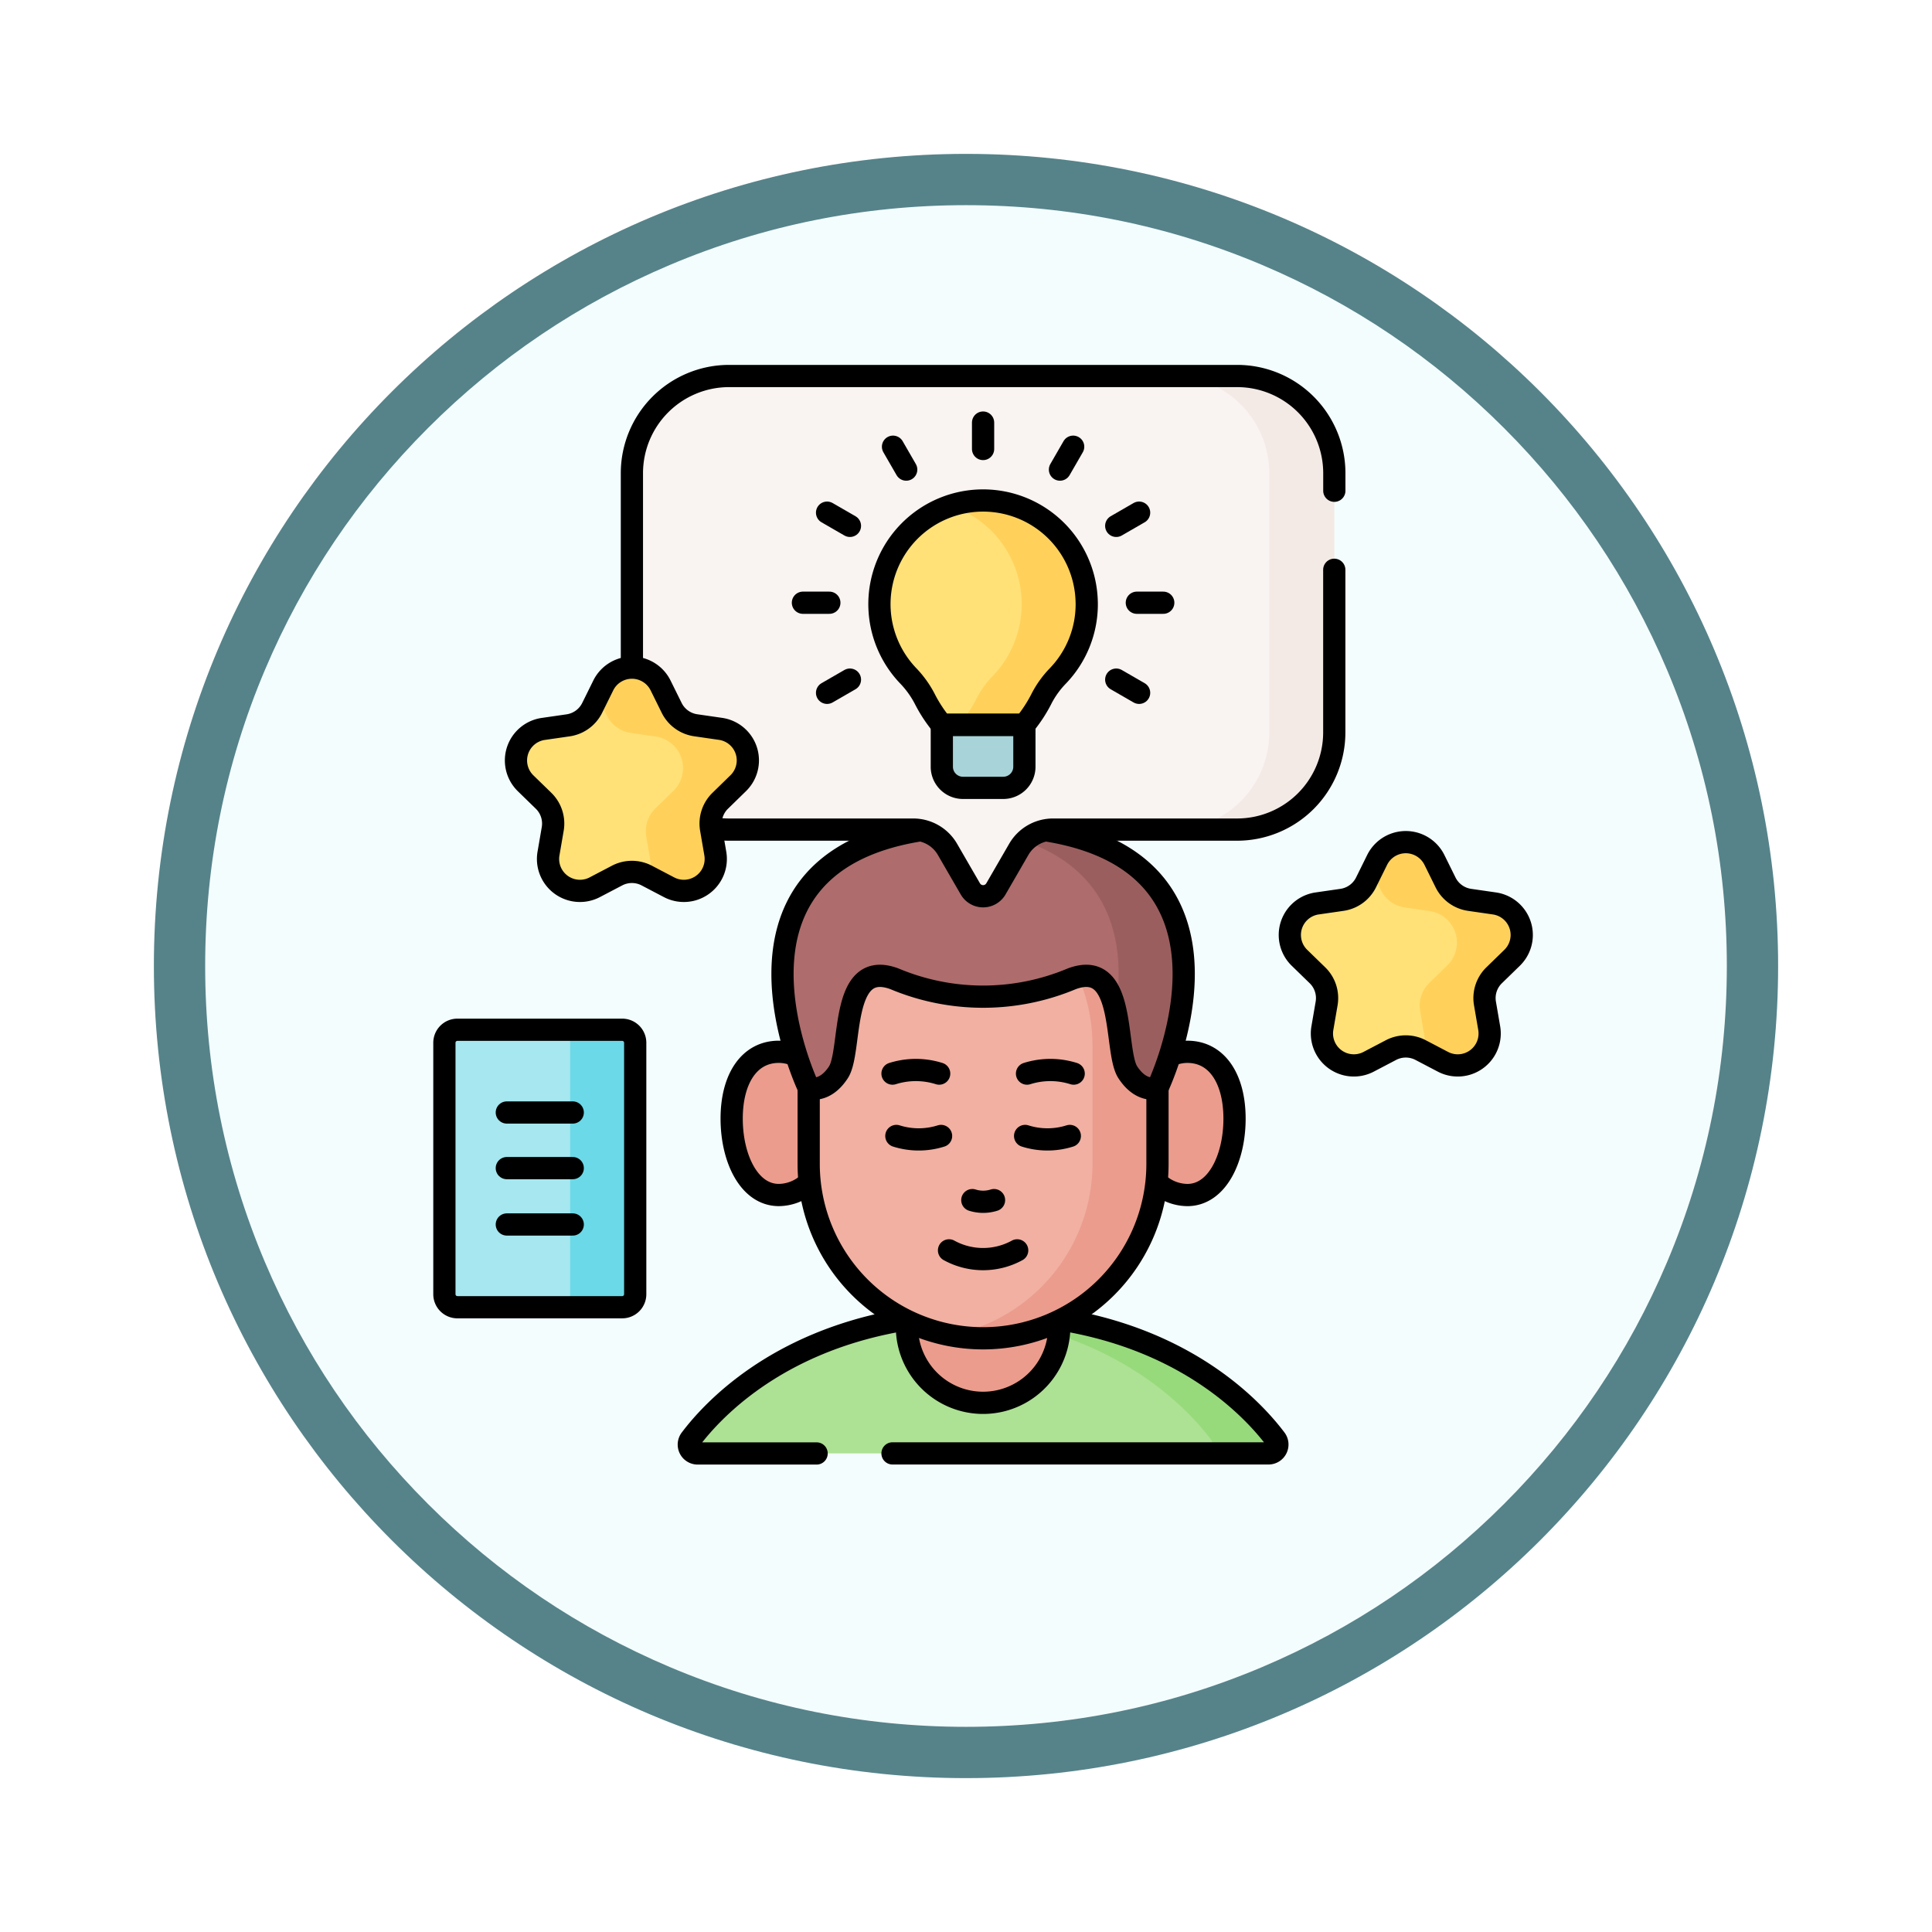 <svg xmlns="http://www.w3.org/2000/svg" xmlns:xlink="http://www.w3.org/1999/xlink" width="113" height="113" viewBox="0 0 113 113">
  <defs>
    <filter id="Trazado_982547" x="0" y="0" width="113" height="113" filterUnits="userSpaceOnUse">
      <feOffset dy="3" input="SourceAlpha"/>
      <feGaussianBlur stdDeviation="3" result="blur"/>
      <feFlood flood-opacity="0.161"/>
      <feComposite operator="in" in2="blur"/>
      <feComposite in="SourceGraphic"/>
    </filter>
  </defs>
  <g id="Grupo_1175415" data-name="Grupo 1175415" transform="translate(-271.5 -2607.015)">
    <g id="Grupo_1173988" data-name="Grupo 1173988" transform="translate(280.5 2613.015)">
      <g id="Grupo_1172010" data-name="Grupo 1172010">
        <g id="Grupo_1171046" data-name="Grupo 1171046">
          <g id="Grupo_1148525" data-name="Grupo 1148525">
            <g transform="matrix(1, 0, 0, 1, -9, -6)" filter="url(#Trazado_982547)">
              <g id="Trazado_982547-2" data-name="Trazado 982547" transform="translate(9 6)" fill="#f4fdfe">
                <path d="M 47.5 93.5 C 41.289 93.5 35.265 92.284 29.595 89.886 C 24.118 87.569 19.198 84.252 14.973 80.027 C 10.748 75.802 7.431 70.882 5.114 65.405 C 2.716 59.735 1.5 53.711 1.5 47.5 C 1.5 41.289 2.716 35.265 5.114 29.595 C 7.431 24.118 10.748 19.198 14.973 14.973 C 19.198 10.748 24.118 7.431 29.595 5.114 C 35.265 2.716 41.289 1.5 47.5 1.5 C 53.711 1.5 59.735 2.716 65.405 5.114 C 70.882 7.431 75.802 10.748 80.027 14.973 C 84.252 19.198 87.569 24.118 89.886 29.595 C 92.284 35.265 93.5 41.289 93.5 47.5 C 93.5 53.711 92.284 59.735 89.886 65.405 C 87.569 70.882 84.252 75.802 80.027 80.027 C 75.802 84.252 70.882 87.569 65.405 89.886 C 59.735 92.284 53.711 93.5 47.5 93.5 Z" stroke="none"/>
                <path d="M 47.5 3 C 41.491 3 35.664 4.176 30.18 6.496 C 24.881 8.737 20.122 11.946 16.034 16.034 C 11.946 20.122 8.737 24.881 6.496 30.18 C 4.176 35.664 3 41.491 3 47.5 C 3 53.509 4.176 59.336 6.496 64.82 C 8.737 70.119 11.946 74.878 16.034 78.966 C 20.122 83.054 24.881 86.263 30.18 88.504 C 35.664 90.824 41.491 92 47.5 92 C 53.509 92 59.336 90.824 64.82 88.504 C 70.119 86.263 74.878 83.054 78.966 78.966 C 83.054 74.878 86.263 70.119 88.504 64.82 C 90.824 59.336 92 53.509 92 47.5 C 92 41.491 90.824 35.664 88.504 30.18 C 86.263 24.881 83.054 20.122 78.966 16.034 C 74.878 11.946 70.119 8.737 64.82 6.496 C 59.336 4.176 53.509 3 47.5 3 M 47.5 0 C 73.734 0 95 21.266 95 47.5 C 95 73.734 73.734 95 47.5 95 C 21.266 95 0 73.734 0 47.5 C 0 21.266 21.266 0 47.5 0 Z" stroke="none" fill="#56838a"/>
              </g>
            </g>
          </g>
        </g>
      </g>
    </g>
    <g id="thinking_8050270" transform="translate(289.992 2621.507)">
      <path id="Trazado_1034053" data-name="Trazado 1034053" d="M17.9,325.3H8.261a.761.761,0,0,1-.761-.761V309.832a.761.761,0,0,1,.761-.761H17.9a.761.761,0,0,1,.761.761V324.54A.761.761,0,0,1,17.9,325.3Z" transform="translate(0 -263.334)" fill="#a6e7f0"/>
      <path id="Trazado_1034054" data-name="Trazado 1034054" d="M63.3,309.071H59.5a.761.761,0,0,1,.761.761V324.54a.761.761,0,0,1-.761.761h3.8a.761.761,0,0,0,.761-.761V309.832A.761.761,0,0,0,63.3,309.071Z" transform="translate(-45.407 -263.334)" fill="#6bd9e7"/>
      <path id="Trazado_1034055" data-name="Trazado 1034055" d="M120.519,448.111a.519.519,0,0,1-.412-.833c1.576-2.083,6.605-7.355,17.137-7.355s15.561,5.272,17.137,7.355a.519.519,0,0,1-.412.833Z" transform="translate(-98.236 -377.596)" fill="#ade194"/>
      <path id="Trazado_1034056" data-name="Trazado 1034056" d="M260.032,447.275c-1.333-1.766-5.145-5.824-12.681-7.018a28.1,28.1,0,0,0-4.426-.337c-.655,0-1.286.021-1.9.06q1.328.084,2.528.277c7.536,1.194,11.348,5.252,12.682,7.018a.519.519,0,0,1-.412.833h3.8A.519.519,0,0,0,260.032,447.275Z" transform="translate(-203.916 -377.593)" fill="#97da7b"/>
      <path id="Trazado_1034057" data-name="Trazado 1034057" d="M229.771,440.695a4.455,4.455,0,1,1-8.911,0c0-.147.008-.293.022-.437a29.315,29.315,0,0,1,8.868,0C229.763,440.4,229.771,440.548,229.771,440.695Z" transform="translate(-186.308 -377.593)" fill="#eb9c8d"/>
      <path id="Trazado_1034058" data-name="Trazado 1034058" d="M145.933,323.428c0,2.313-1.415,4.189-3.16,4.189s-2.759-2.154-2.759-4.467,1.014-3.91,2.759-3.91S145.933,321.114,145.933,323.428Z" transform="translate(-115.712 -272.213)" fill="#eb9c8d"/>
      <path id="Trazado_1034059" data-name="Trazado 1034059" d="M325.3,323.428c0,2.313,1.415,4.189,3.16,4.189s2.759-2.154,2.759-4.467-1.014-3.91-2.759-3.91S325.3,321.114,325.3,323.428Z" transform="translate(-277.509 -272.213)" fill="#eb9c8d"/>
      <path id="Trazado_1034060" data-name="Trazado 1034060" d="M175.564,253.068v-6.94a10.2,10.2,0,0,1,10.2-10.2h0a10.2,10.2,0,0,1,10.2,10.2v6.9a10.218,10.218,0,0,1-10.218,10.218h0A10.179,10.179,0,0,1,175.564,253.068Z" transform="translate(-146.755 -199.467)" fill="#f1b0a2"/>
      <path id="Trazado_1034061" data-name="Trazado 1034061" d="M242.781,235.93h0a10.239,10.239,0,0,0-1.9.18,10.2,10.2,0,0,1,8.3,10.019v6.9a10.219,10.219,0,0,1-8.314,10.038,10.22,10.22,0,0,0,1.9.18h0A10.218,10.218,0,0,0,252.98,253.03v-6.9A10.2,10.2,0,0,0,242.781,235.93Z" transform="translate(-203.774 -199.467)" fill="#eb9c8d"/>
      <path id="Trazado_1034062" data-name="Trazado 1034062" d="M185.4,230.3s-.911.347-1.735-.91-.043-6.68-3.285-5.466a13.394,13.394,0,0,1-10.357,0c-3.242-1.214-2.462,4.208-3.285,5.466s-1.735.91-1.735.91-7.371-15.33,10.2-15.33S185.4,230.3,185.4,230.3Z" transform="translate(-136.19 -181.161)" fill="#ae6c6c"/>
      <g id="Grupo_1176307" data-name="Grupo 1176307" transform="translate(37.106 33.805)">
        <path id="Trazado_1034063" data-name="Trazado 1034063" d="M242.9,214.966q-1,0-1.9.065c9.491.679,10.335,6.523,9.648,10.778.295,1.345.314,2.96.717,3.576.824,1.257,1.735.91,1.735.91S260.471,214.966,242.9,214.966Z" transform="translate(-241 -214.966)" fill="#9b5e5e"/>
      </g>
      <path id="Trazado_1034064" data-name="Trazado 1034064" d="M135.08,13.188V28.347a5.686,5.686,0,0,1-5.684,5.688h-10.77a2.314,2.314,0,0,0-2,1.156L115.288,37.5a.864.864,0,0,1-1.5,0l-1.336-2.309a2.314,2.314,0,0,0-2-1.155H99.684A5.686,5.686,0,0,1,94,28.347V13.188A5.686,5.686,0,0,1,99.684,7.5H129.4A5.686,5.686,0,0,1,135.08,13.188Z" transform="translate(-75.533 0)" fill="#f9f3f1"/>
      <g id="Grupo_1176308" data-name="Grupo 1176308" transform="translate(50.06 7.5)">
        <path id="Trazado_1034065" data-name="Trazado 1034065" d="M346.973,7.5h-3.8a5.686,5.686,0,0,1,5.684,5.688V28.347a5.686,5.686,0,0,1-5.684,5.688h3.8a5.686,5.686,0,0,0,5.684-5.688V13.188A5.686,5.686,0,0,0,346.973,7.5Z" transform="translate(-343.169 -7.5)" fill="#f3eae6"/>
      </g>
      <path id="Trazado_1034066" data-name="Trazado 1034066" d="M220.312,70.881a6.043,6.043,0,0,1-1.709,4.331,5.572,5.572,0,0,0-.917,1.273,8.28,8.28,0,0,1-1.021,1.566h-4.83a8.238,8.238,0,0,1-1.008-1.542,5.791,5.791,0,0,0-.938-1.306,6.062,6.062,0,1,1,10.422-4.322Z" transform="translate(-175.243 -50.149)" fill="#ffe177"/>
      <path id="Trazado_1034067" data-name="Trazado 1034067" d="M243.112,64.935a6.069,6.069,0,0,0-2.141.3,6.061,6.061,0,0,1,2.454,9.976,5.572,5.572,0,0,0-.917,1.273,8.282,8.282,0,0,1-1.021,1.566h3.8a8.286,8.286,0,0,0,1.021-1.566,5.568,5.568,0,0,1,.917-1.273,6.062,6.062,0,0,0-4.116-10.277Z" transform="translate(-203.869 -50.149)" fill="#ffd15b"/>
      <path id="Trazado_1034068" data-name="Trazado 1034068" d="M236.952,168.42h4.83v2.451a1.236,1.236,0,0,1-1.235,1.235h-2.359a1.236,1.236,0,0,1-1.235-1.235V168.42Z" transform="translate(-200.359 -140.517)" fill="#a8d3d8"/>
      <path id="Trazado_1034069" data-name="Trazado 1034069" d="M48.958,143.053l.649,1.313a1.867,1.867,0,0,0,1.406,1.02l1.452.21a1.863,1.863,0,0,1,1.035,3.179L52.45,149.8a1.862,1.862,0,0,0-.537,1.65l.248,1.443a1.867,1.867,0,0,1-2.71,1.965l-1.3-.681a1.871,1.871,0,0,0-1.738,0l-1.3.681a1.867,1.867,0,0,1-2.71-1.965l.248-1.443a1.862,1.862,0,0,0-.537-1.65l-1.05-1.022A1.863,1.863,0,0,1,42.1,145.6l1.452-.21a1.867,1.867,0,0,0,1.406-1.02l.649-1.313A1.87,1.87,0,0,1,48.958,143.053Z" transform="translate(-28.815 -117.458)" fill="#ffe177"/>
      <g id="Grupo_1176309" data-name="Grupo 1176309" transform="translate(16.462 24.555)">
        <path id="Trazado_1034070" data-name="Trazado 1034070" d="M85.37,145.6l-1.452-.21a1.867,1.867,0,0,1-1.406-1.02l-.649-1.313a1.869,1.869,0,0,0-3.35,0l-.331.669.539,1.09a1.867,1.867,0,0,0,1.406,1.02l1.452.21a1.863,1.863,0,0,1,1.035,3.179l-1.05,1.022a1.862,1.862,0,0,0-.537,1.65l.248,1.443a1.849,1.849,0,0,1-.069.916l1.149.6a1.867,1.867,0,0,0,2.71-1.965l-.248-1.443a1.862,1.862,0,0,1,.537-1.65l1.05-1.022A1.863,1.863,0,0,0,85.37,145.6Z" transform="translate(-78.182 -142.014)" fill="#ffd15b"/>
      </g>
      <path id="Trazado_1034071" data-name="Trazado 1034071" d="M405.958,223.595l.649,1.313a1.868,1.868,0,0,0,1.406,1.02l1.452.21a1.863,1.863,0,0,1,1.035,3.179l-1.05,1.022a1.862,1.862,0,0,0-.537,1.65l.248,1.443a1.867,1.867,0,0,1-2.71,1.965l-1.3-.681a1.871,1.871,0,0,0-1.738,0l-1.3.681a1.867,1.867,0,0,1-2.71-1.965l.248-1.443a1.862,1.862,0,0,0-.537-1.65l-1.051-1.022a1.863,1.863,0,0,1,1.035-3.179l1.452-.21a1.867,1.867,0,0,0,1.406-1.02l.649-1.313A1.869,1.869,0,0,1,405.958,223.595Z" transform="translate(-340.551 -187.789)" fill="#ffe177"/>
      <g id="Grupo_1176310" data-name="Grupo 1176310" transform="translate(61.726 34.767)">
        <path id="Trazado_1034072" data-name="Trazado 1034072" d="M442.37,226.139l-1.452-.21a1.867,1.867,0,0,1-1.406-1.02l-.649-1.313a1.869,1.869,0,0,0-3.35,0l-.331.669.539,1.09a1.868,1.868,0,0,0,1.406,1.02l1.452.21a1.863,1.863,0,0,1,1.035,3.179l-1.051,1.022a1.862,1.862,0,0,0-.537,1.65l.248,1.443a1.848,1.848,0,0,1-.069.916l1.149.6a1.867,1.867,0,0,0,2.71-1.965l-.248-1.443a1.862,1.862,0,0,1,.537-1.65l1.05-1.022A1.863,1.863,0,0,0,442.37,226.139Z" transform="translate(-435.182 -222.557)" fill="#ffd15b"/>
      </g>
      <g id="Grupo_1176329" data-name="Grupo 1176329" transform="translate(7.5 7.5)">
        <path id="Trazado_1034073" data-name="Trazado 1034073" d="M17.9,325.3H8.261a.761.761,0,0,1-.761-.761V309.832a.761.761,0,0,1,.761-.761H17.9a.761.761,0,0,1,.761.761V324.54A.761.761,0,0,1,17.9,325.3Z" transform="translate(-7.5 -270.834)" fill="none" stroke="#000" stroke-linecap="round" stroke-linejoin="round" stroke-miterlimit="10" stroke-width="1.3"/>
        <g id="Grupo_1176311" data-name="Grupo 1176311" transform="translate(3.651 43.076)">
          <line id="Línea_943" data-name="Línea 943" x2="3.856" fill="none" stroke="#000" stroke-linecap="round" stroke-linejoin="round" stroke-miterlimit="10" stroke-width="1.3"/>
          <line id="Línea_944" data-name="Línea 944" x2="3.856" transform="translate(0 3.253)" fill="none" stroke="#000" stroke-linecap="round" stroke-linejoin="round" stroke-miterlimit="10" stroke-width="1.3"/>
          <line id="Línea_945" data-name="Línea 945" x2="3.856" transform="translate(0 6.55)" fill="none" stroke="#000" stroke-linecap="round" stroke-linejoin="round" stroke-miterlimit="10" stroke-width="1.3"/>
        </g>
        <path id="Trazado_1034074" data-name="Trazado 1034074" d="M127.707,451.2h-6.957a.519.519,0,0,1-.412-.833c1.294-1.715,4.926-5.59,12.034-6.907" transform="translate(-105.937 -388.181)" fill="none" stroke="#000" stroke-linecap="round" stroke-linejoin="round" stroke-miterlimit="10" stroke-width="1.3"/>
        <path id="Trazado_1034075" data-name="Trazado 1034075" d="M224.509,443.345c7.159,1.3,10.812,5.2,12.111,6.921a.519.519,0,0,1-.412.833H214.215" transform="translate(-188.005 -388.084)" fill="none" stroke="#000" stroke-linecap="round" stroke-linejoin="round" stroke-miterlimit="10" stroke-width="1.3"/>
        <path id="Trazado_1034076" data-name="Trazado 1034076" d="M229.771,446.03a4.455,4.455,0,1,1-8.911,0" transform="translate(-193.808 -390.428)" fill="none" stroke="#000" stroke-linecap="round" stroke-linejoin="round" stroke-miterlimit="10" stroke-width="1.3"/>
        <path id="Trazado_1034077" data-name="Trazado 1034077" d="M144.448,326.979a2.609,2.609,0,0,1-1.675.636c-1.745,0-2.759-2.154-2.759-4.467s1.014-3.91,2.759-3.91a2.45,2.45,0,0,1,.921.181" transform="translate(-123.212 -279.712)" fill="none" stroke="#000" stroke-linecap="round" stroke-linejoin="round" stroke-miterlimit="10" stroke-width="1.3"/>
        <path id="Trazado_1034078" data-name="Trazado 1034078" d="M337.087,326.988a2.607,2.607,0,0,0,1.666.629c1.745,0,2.759-2.154,2.759-4.467s-1.014-3.91-2.759-3.91a2.445,2.445,0,0,0-.873.162" transform="translate(-295.298 -279.713)" fill="none" stroke="#000" stroke-linecap="round" stroke-linejoin="round" stroke-miterlimit="10" stroke-width="1.3"/>
        <path id="Trazado_1034079" data-name="Trazado 1034079" d="M195.958,335.863v4.428a10.2,10.2,0,1,1-20.4.038V335.86" transform="translate(-154.251 -294.227)" fill="none" stroke="#000" stroke-linecap="round" stroke-linejoin="round" stroke-miterlimit="10" stroke-width="1.3"/>
        <g id="Grupo_1176321" data-name="Grupo 1176321" transform="translate(26.21 40.591)">
          <g id="Grupo_1176312" data-name="Grupo 1176312" transform="translate(4.664 7.61)">
            <path id="Trazado_1034080" data-name="Trazado 1034080" d="M251,387.655a2.107,2.107,0,0,0,1.269,0" transform="translate(-250.996 -387.655)" fill="none" stroke="#000" stroke-linecap="round" stroke-linejoin="round" stroke-miterlimit="10" stroke-width="1.3"/>
          </g>
          <g id="Grupo_1176315" data-name="Grupo 1176315">
            <g id="Grupo_1176313" data-name="Grupo 1176313">
              <path id="Trazado_1034081" data-name="Trazado 1034081" d="M216.944,327.847a4.536,4.536,0,0,0-2.729,0" transform="translate(-214.215 -327.637)" fill="none" stroke="#000" stroke-linecap="round" stroke-linejoin="round" stroke-miterlimit="10" stroke-width="1.3"/>
            </g>
            <g id="Grupo_1176314" data-name="Grupo 1176314" transform="translate(7.867)">
              <path id="Trazado_1034082" data-name="Trazado 1034082" d="M276.259,327.847a4.536,4.536,0,0,1,2.729,0" transform="translate(-276.259 -327.637)" fill="none" stroke="#000" stroke-linecap="round" stroke-linejoin="round" stroke-miterlimit="10" stroke-width="1.3"/>
            </g>
          </g>
          <g id="Grupo_1176318" data-name="Grupo 1176318" transform="translate(0.224 3.858)">
            <g id="Grupo_1176316" data-name="Grupo 1176316">
              <path id="Trazado_1034083" data-name="Trazado 1034083" d="M218.6,358.066a4.343,4.343,0,0,1-2.614,0" transform="translate(-215.985 -358.066)" fill="none" stroke="#000" stroke-linecap="round" stroke-linejoin="round" stroke-miterlimit="10" stroke-width="1.3"/>
            </g>
            <g id="Grupo_1176317" data-name="Grupo 1176317" transform="translate(7.533)">
              <path id="Trazado_1034084" data-name="Trazado 1034084" d="M275.4,358.066a4.343,4.343,0,0,0,2.614,0" transform="translate(-275.401 -358.066)" fill="none" stroke="#000" stroke-linecap="round" stroke-linejoin="round" stroke-miterlimit="10" stroke-width="1.3"/>
            </g>
          </g>
          <g id="Grupo_1176320" data-name="Grupo 1176320" transform="translate(3.305 10.549)">
            <g id="Grupo_1176319" data-name="Grupo 1176319">
              <path id="Trazado_1034085" data-name="Trazado 1034085" d="M244.267,410.834a4.139,4.139,0,0,1-3.986,0" transform="translate(-240.281 -410.834)" fill="none" stroke="#000" stroke-linecap="round" stroke-linejoin="round" stroke-miterlimit="10" stroke-width="1.3"/>
            </g>
          </g>
        </g>
        <path id="Trazado_1034086" data-name="Trazado 1034086" d="M179.048,217.29c12.556,2.126,6.349,15.036,6.349,15.036s-.911.347-1.735-.91-.043-6.68-3.285-5.466a13.394,13.394,0,0,1-10.357,0c-3.242-1.214-2.462,4.208-3.285,5.466s-1.735.91-1.735.91-6.207-12.91,6.347-15.036" transform="translate(-143.69 -190.69)" fill="none" stroke="#000" stroke-linecap="round" stroke-linejoin="round" stroke-miterlimit="10" stroke-width="1.3"/>
        <path id="Trazado_1034087" data-name="Trazado 1034087" d="M169.153,96.892V106.4a5.686,5.686,0,0,1-5.684,5.688H152.7a2.314,2.314,0,0,0-2,1.156l-1.335,2.308a.864.864,0,0,1-1.5,0l-1.336-2.309a2.314,2.314,0,0,0-2-1.155H133.757a5.743,5.743,0,0,1-.737-.047" transform="translate(-117.105 -85.558)" fill="none" stroke="#000" stroke-linecap="round" stroke-linejoin="round" stroke-miterlimit="10" stroke-width="1.3"/>
        <path id="Trazado_1034088" data-name="Trazado 1034088" d="M94,24.189v-11A5.686,5.686,0,0,1,99.684,7.5H129.4a5.686,5.686,0,0,1,5.684,5.688v1.023" transform="translate(-83.033 -7.5)" fill="none" stroke="#000" stroke-linecap="round" stroke-linejoin="round" stroke-miterlimit="10" stroke-width="1.3"/>
        <path id="Trazado_1034089" data-name="Trazado 1034089" d="M220.312,70.881a6.043,6.043,0,0,1-1.709,4.331,5.572,5.572,0,0,0-.917,1.273,8.28,8.28,0,0,1-1.021,1.566h-4.83a8.238,8.238,0,0,1-1.008-1.542,5.791,5.791,0,0,0-.938-1.306,6.062,6.062,0,1,1,10.422-4.322Z" transform="translate(-182.743 -57.649)" fill="none" stroke="#000" stroke-linecap="round" stroke-linejoin="round" stroke-miterlimit="10" stroke-width="1.3"/>
        <g id="Grupo_1176328" data-name="Grupo 1176328" transform="translate(20.97 2.724)">
          <g id="Grupo_1176322" data-name="Grupo 1176322" transform="translate(10.537)">
            <line id="Línea_946" data-name="Línea 946" y2="1.545" fill="none" stroke="#000" stroke-linecap="round" stroke-linejoin="round" stroke-miterlimit="10" stroke-width="1.3"/>
          </g>
          <g id="Grupo_1176323" data-name="Grupo 1176323" transform="translate(5.269 1.412)">
            <line id="Línea_947" data-name="Línea 947" x2="0.772" y2="1.338" fill="none" stroke="#000" stroke-linecap="round" stroke-linejoin="round" stroke-miterlimit="10" stroke-width="1.3"/>
          </g>
          <g id="Grupo_1176324" data-name="Grupo 1176324" transform="translate(1.412 5.269)">
            <line id="Línea_948" data-name="Línea 948" x2="1.338" y2="0.772" fill="none" stroke="#000" stroke-linecap="round" stroke-linejoin="round" stroke-miterlimit="10" stroke-width="1.3"/>
            <line id="Línea_949" data-name="Línea 949" x2="1.338" y2="0.772" transform="translate(16.913 9.765)" fill="none" stroke="#000" stroke-linecap="round" stroke-linejoin="round" stroke-miterlimit="10" stroke-width="1.3"/>
          </g>
          <g id="Grupo_1176325" data-name="Grupo 1176325" transform="translate(0 10.537)">
            <line id="Línea_950" data-name="Línea 950" x2="1.545" fill="none" stroke="#000" stroke-linecap="round" stroke-linejoin="round" stroke-miterlimit="10" stroke-width="1.3"/>
            <line id="Línea_951" data-name="Línea 951" x2="1.545" transform="translate(19.53)" fill="none" stroke="#000" stroke-linecap="round" stroke-linejoin="round" stroke-miterlimit="10" stroke-width="1.3"/>
          </g>
          <g id="Grupo_1176326" data-name="Grupo 1176326" transform="translate(1.412 5.269)">
            <line id="Línea_952" data-name="Línea 952" y1="0.772" x2="1.338" transform="translate(0 9.765)" fill="none" stroke="#000" stroke-linecap="round" stroke-linejoin="round" stroke-miterlimit="10" stroke-width="1.3"/>
            <line id="Línea_953" data-name="Línea 953" y1="0.772" x2="1.338" transform="translate(16.913)" fill="none" stroke="#000" stroke-linecap="round" stroke-linejoin="round" stroke-miterlimit="10" stroke-width="1.3"/>
          </g>
          <g id="Grupo_1176327" data-name="Grupo 1176327" transform="translate(15.034 1.412)">
            <line id="Línea_954" data-name="Línea 954" y1="1.338" x2="0.772" fill="none" stroke="#000" stroke-linecap="round" stroke-linejoin="round" stroke-miterlimit="10" stroke-width="1.3"/>
          </g>
        </g>
        <path id="Trazado_1034090" data-name="Trazado 1034090" d="M236.952,168.42h4.83v2.451a1.236,1.236,0,0,1-1.235,1.235h-2.359a1.236,1.236,0,0,1-1.235-1.235V168.42Z" transform="translate(-207.859 -148.017)" fill="none" stroke="#000" stroke-linecap="round" stroke-linejoin="round" stroke-miterlimit="10" stroke-width="1.3"/>
        <path id="Trazado_1034091" data-name="Trazado 1034091" d="M48.958,143.053l.649,1.313a1.867,1.867,0,0,0,1.406,1.02l1.452.21a1.863,1.863,0,0,1,1.035,3.179L52.45,149.8a1.862,1.862,0,0,0-.537,1.65l.248,1.443a1.867,1.867,0,0,1-2.71,1.965l-1.3-.681a1.871,1.871,0,0,0-1.738,0l-1.3.681a1.867,1.867,0,0,1-2.71-1.965l.248-1.443a1.862,1.862,0,0,0-.537-1.65l-1.05-1.022A1.863,1.863,0,0,1,42.1,145.6l1.452-.21a1.867,1.867,0,0,0,1.406-1.02l.649-1.313A1.87,1.87,0,0,1,48.958,143.053Z" transform="translate(-36.315 -124.958)" fill="none" stroke="#000" stroke-linecap="round" stroke-linejoin="round" stroke-miterlimit="10" stroke-width="1.3"/>
        <path id="Trazado_1034092" data-name="Trazado 1034092" d="M405.958,223.595l.649,1.313a1.868,1.868,0,0,0,1.406,1.02l1.452.21a1.863,1.863,0,0,1,1.035,3.179l-1.05,1.022a1.862,1.862,0,0,0-.537,1.65l.248,1.443a1.867,1.867,0,0,1-2.71,1.965l-1.3-.681a1.871,1.871,0,0,0-1.738,0l-1.3.681a1.867,1.867,0,0,1-2.71-1.965l.248-1.443a1.862,1.862,0,0,0-.537-1.65l-1.051-1.022a1.863,1.863,0,0,1,1.035-3.179l1.452-.21a1.867,1.867,0,0,0,1.406-1.02l.649-1.313A1.869,1.869,0,0,1,405.958,223.595Z" transform="translate(-348.051 -195.289)" fill="none" stroke="#000" stroke-linecap="round" stroke-linejoin="round" stroke-miterlimit="10" stroke-width="1.3"/>
      </g>
    </g>
  </g>
</svg>
